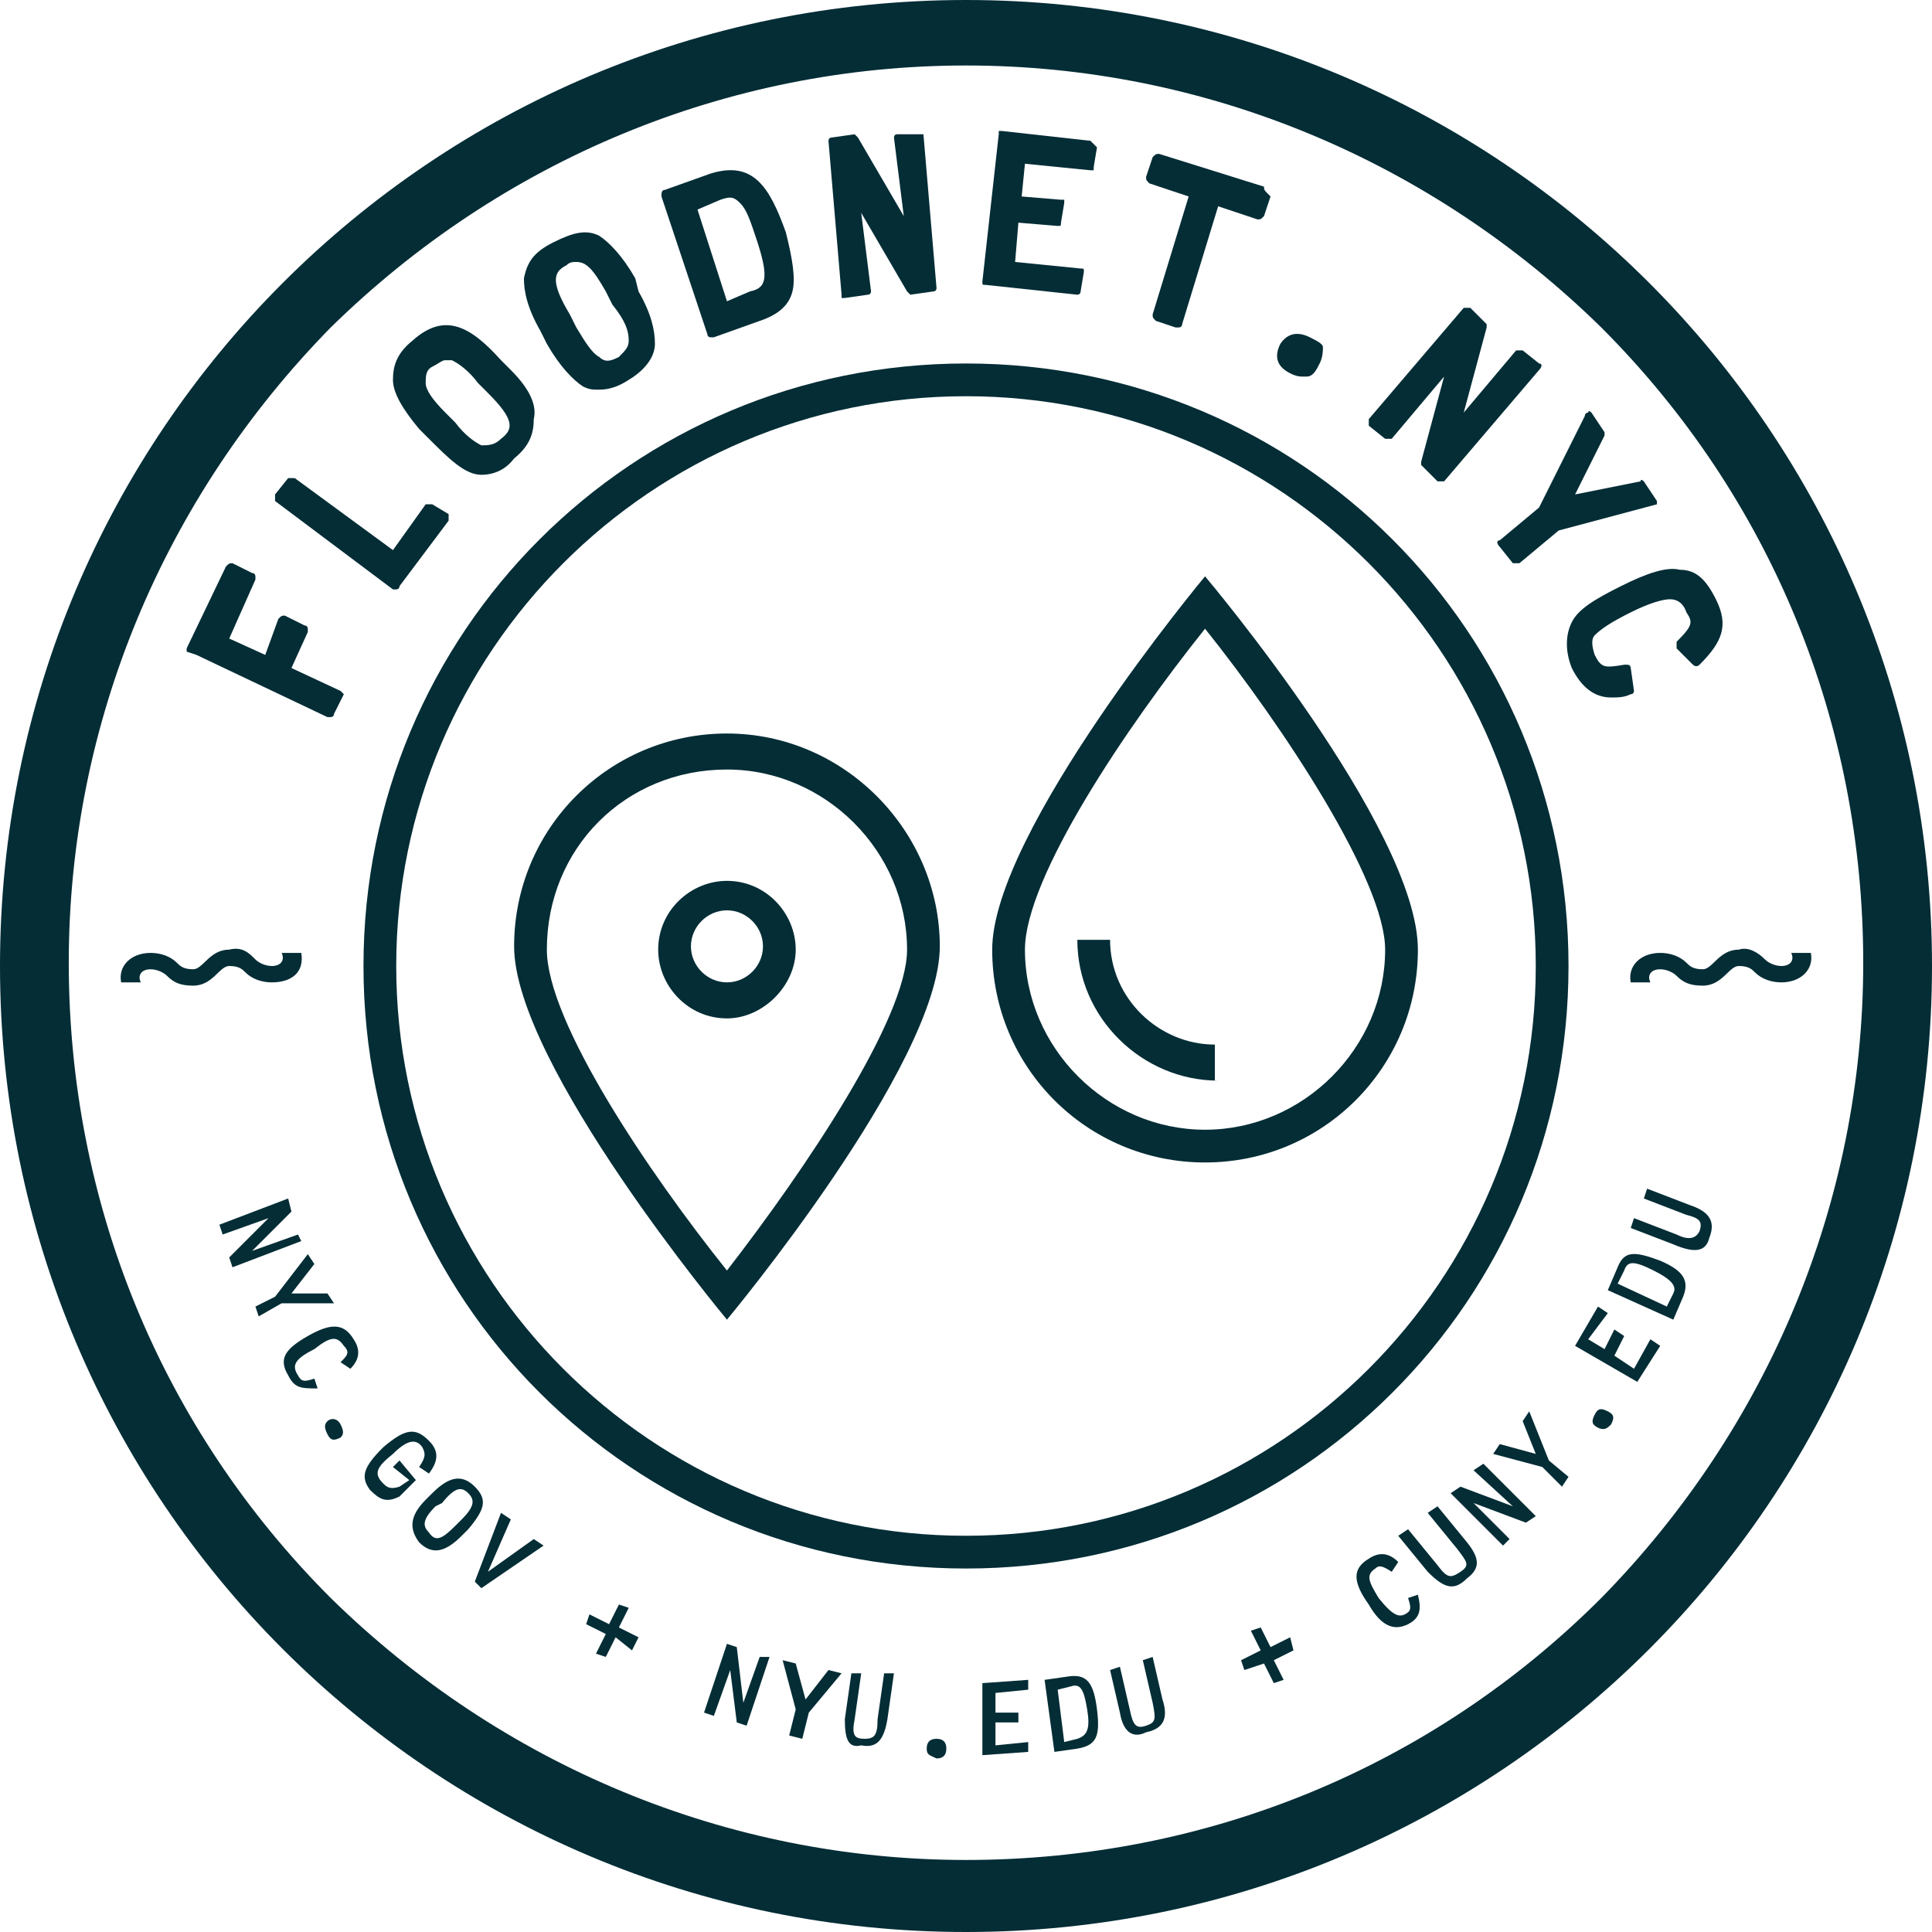 <?xml version="1.0" encoding="utf-8"?>
<!-- Generator: Adobe Illustrator 25.0.1, SVG Export Plug-In . SVG Version: 6.00 Build 0)  -->
<svg version="1.1" id="Layer_1" xmlns="http://www.w3.org/2000/svg" xmlns:xlink="http://www.w3.org/1999/xlink" x="0px" y="0px"
	 viewBox="0 0 59 59" style="enable-background:new 0 0 59 59;" xml:space="preserve">
<style type="text/css">
	.st0{fill:#042D36;}
</style>
<g>
	<path class="st0" d="M9.2,37.9l-2.1,0.8L7,38.4l1.2-1.2l-1.4,0.5l-0.1-0.3l2.1-0.8L8.9,37l-1.2,1.2l1.4-0.5L9.2,37.9z"/>
	<path class="st0" d="M8.4,39.6l1-1.3l0.2,0.3l-0.7,0.9l1.1,0l0.2,0.3l-1.6,0l-0.7,0.4l-0.1-0.3L8.4,39.6z"/>
	<path class="st0" d="M9.4,40.8c0.7-0.4,1.1-0.4,1.4,0.1c0.2,0.3,0.2,0.6-0.1,0.9l-0.3-0.2c0.2-0.2,0.3-0.3,0.1-0.5
		c-0.2-0.3-0.4-0.3-0.9,0.1c-0.6,0.3-0.7,0.5-0.5,0.8c0.1,0.2,0.2,0.2,0.5,0.1l0.1,0.3C9.2,42.4,9,42.4,8.8,42
		C8.5,41.5,8.7,41.2,9.4,40.8z"/>
	<path class="st0" d="M10,43.4c0.1-0.1,0.3-0.1,0.4,0.1c0.1,0.2,0.1,0.3,0,0.4C10.2,44,10.1,44,10,43.8C9.9,43.6,9.9,43.5,10,43.4z"
		/>
	<path class="st0" d="M11.7,44.2c0.7-0.6,1-0.6,1.4-0.2c0.3,0.3,0.3,0.6,0,1l-0.3-0.2c0.2-0.3,0.2-0.4,0.1-0.6
		c-0.2-0.3-0.5-0.2-0.9,0.2c-0.5,0.4-0.6,0.6-0.3,0.9c0.1,0.1,0.2,0.2,0.5,0.1l0.3-0.2L12,44.8l0.2-0.2l0.5,0.6l-0.5,0.5
		c-0.4,0.2-0.6,0.1-0.9-0.2C11,45.1,11.1,44.8,11.7,44.2z"/>
	<path class="st0" d="M13,45.8l0.2-0.2c0.5-0.5,0.9-0.6,1.3-0.2c0.4,0.4,0.3,0.7-0.2,1.3l-0.2,0.2c-0.5,0.5-0.9,0.6-1.3,0.2
		C12.5,46.7,12.5,46.3,13,45.8z M13.9,46.6l0.2-0.2c0.4-0.4,0.4-0.6,0.2-0.8c-0.2-0.2-0.4-0.2-0.8,0.3L13.3,46
		c-0.4,0.4-0.4,0.6-0.2,0.8C13.3,47.1,13.5,47,13.9,46.6z"/>
	<path class="st0" d="M15.3,46.2l0.3,0.2L14.9,48l1.4-1l0.3,0.2l-1.9,1.3l-0.2-0.2L15.3,46.2z"/>
	<path class="st0" d="M19.3,50.4L18.8,50l-0.3,0.6l-0.3-0.1l0.3-0.6l-0.6-0.3l0.1-0.3l0.6,0.3l0.3-0.6l0.3,0.1l-0.3,0.6l0.6,0.3
		L19.3,50.4z"/>
	<path class="st0" d="M23.5,50.6l-0.7,2.1l-0.3-0.1L22.3,51l-0.5,1.4l-0.3-0.1l0.7-2.1l0.3,0.1l0.2,1.7l0.5-1.4L23.5,50.6z"/>
	<path class="st0" d="M24.3,52.2l-0.4-1.5l0.4,0.1l0.3,1.1l0.7-0.9l0.4,0.1l-1,1.2l-0.2,0.8L24.1,53L24.3,52.2z"/>
	<path class="st0" d="M25.8,52.5l0.2-1.4l0.3,0l-0.2,1.4c-0.1,0.5,0,0.6,0.3,0.6c0.3,0,0.4-0.1,0.4-0.6l0.2-1.4l0.3,0l-0.2,1.4
		c-0.1,0.6-0.3,0.9-0.8,0.8C25.9,53.4,25.8,53.1,25.8,52.5z"/>
	<path class="st0" d="M28.3,53.4c0-0.2,0.1-0.3,0.3-0.3c0.2,0,0.3,0.1,0.3,0.3c0,0.2-0.1,0.3-0.3,0.3C28.4,53.6,28.3,53.6,28.3,53.4
		z"/>
	<path class="st0" d="M30.4,51.7l0,0.6l0.7,0l0,0.3l-0.7,0l0,0.7l1-0.1l0,0.3l-1.4,0.1L30,51.4l1.4-0.1l0,0.3L30.4,51.7z"/>
	<path class="st0" d="M33.5,52.2c0.1,0.8,0,1.1-0.6,1.2l-0.7,0.1l-0.3-2.2l0.7-0.1C33.2,51.1,33.4,51.4,33.5,52.2z M33.2,52.2
		c-0.1-0.6-0.2-0.8-0.5-0.7l-0.4,0.1l0.2,1.6l0.4-0.1C33.2,53,33.3,52.8,33.2,52.2z"/>
	<path class="st0" d="M34.2,52.3L33.9,51l0.3-0.1l0.3,1.3c0.1,0.5,0.2,0.6,0.5,0.5c0.3-0.1,0.3-0.2,0.2-0.7l-0.3-1.3l0.3-0.1
		l0.3,1.3c0.2,0.6,0,0.9-0.5,1C34.6,53.1,34.3,52.9,34.2,52.3z"/>
	<path class="st0" d="M39.5,50.4l-0.6,0.3l0.3,0.6l-0.3,0.1l-0.3-0.6L38,51l-0.1-0.3l0.6-0.3l-0.3-0.6l0.3-0.1l0.3,0.6l0.6-0.3
		L39.5,50.4z"/>
	<path class="st0" d="M41.8,49c-0.5-0.7-0.5-1.1,0-1.4c0.3-0.2,0.6-0.2,0.9,0.1L42.5,48c-0.3-0.2-0.4-0.2-0.5-0.1
		c-0.3,0.2-0.2,0.4,0.1,0.9c0.4,0.5,0.6,0.6,0.8,0.5c0.2-0.1,0.2-0.2,0.1-0.5l0.3-0.1c0.1,0.4,0.1,0.7-0.3,0.9
		C42.6,49.8,42.2,49.7,41.8,49z"/>
	<path class="st0" d="M43.6,48l-0.9-1.1l0.3-0.2l0.9,1.1c0.3,0.4,0.4,0.4,0.7,0.2s0.2-0.3-0.1-0.7l-0.9-1.1l0.3-0.2l0.9,1.1
		c0.4,0.5,0.4,0.8,0,1.1C44.4,48.6,44.1,48.5,43.6,48z"/>
	<path class="st0" d="M45.3,44.7l1.6,1.6l-0.3,0.2L45,45.9l1.1,1.1l-0.2,0.2l-1.6-1.6l0.3-0.2l1.6,0.6L45,44.9L45.3,44.7z"/>
	<path class="st0" d="M47.1,44.8l-1.5-0.4l0.2-0.3l1.1,0.3l-0.4-1l0.2-0.3l0.6,1.5l0.6,0.5l-0.2,0.3L47.1,44.8z"/>
	<path class="st0" d="M48.8,43.6c-0.2-0.1-0.2-0.2-0.1-0.4c0.1-0.2,0.2-0.2,0.4-0.1c0.2,0.1,0.2,0.2,0.1,0.4
		C49.1,43.6,49,43.7,48.8,43.6z"/>
	<path class="st0" d="M48.5,40.9l0.5,0.3l0.3-0.6l0.3,0.2l-0.3,0.6l0.6,0.4l0.5-0.9l0.3,0.2L50,42.2l-1.9-1.1l0.7-1.2l0.3,0.2
		L48.5,40.9z"/>
	<path class="st0" d="M50.7,38.5c0.7,0.3,0.9,0.6,0.7,1.1l-0.3,0.7l-2-0.9l0.3-0.7C49.6,38.2,49.9,38.2,50.7,38.5z M50.5,38.8
		c-0.6-0.3-0.8-0.3-0.9,0l-0.2,0.4l1.5,0.7l0.2-0.4C51.2,39.3,51.1,39.1,50.5,38.8z"/>
	<path class="st0" d="M51.1,38l-1.3-0.5l0.1-0.3l1.3,0.5c0.4,0.2,0.6,0.1,0.7-0.1c0.1-0.3,0-0.4-0.4-0.5l-1.3-0.5l0.1-0.3l1.3,0.5
		c0.6,0.2,0.8,0.5,0.6,1C52.1,38.2,51.8,38.3,51.1,38z"/>
</g>
<g>
	<path class="st0" d="M10.4,21.1l-1.5-0.7l0.5-1.1c0,0,0-0.1,0-0.1c0,0,0-0.1-0.1-0.1l-0.6-0.3c-0.1,0-0.1,0-0.2,0.1L8.1,20
		l-1.1-0.5l0.8-1.8c0,0,0-0.1,0-0.1c0,0,0-0.1-0.1-0.1l-0.6-0.3c-0.1,0-0.1,0-0.2,0.1l-1.2,2.5c0,0,0,0.1,0,0.1C6,20,6,20,6,20
		l4,1.9c0,0,0,0,0.1,0c0,0,0.1,0,0.1-0.1l0.3-0.6C10.5,21.2,10.5,21.2,10.4,21.1C10.5,21.1,10.5,21.1,10.4,21.1z"/>
	<path class="st0" d="M13.2,15.4c-0.1,0-0.1,0-0.2,0l-1,1.4l-3-2.2c0,0-0.1,0-0.1,0c0,0-0.1,0-0.1,0l-0.4,0.5c0,0.1,0,0.1,0,0.2
		l3.6,2.7c0,0,0,0,0.1,0c0,0,0.1,0,0.1-0.1l1.5-2c0,0,0-0.1,0-0.1c0,0,0-0.1,0-0.1L13.2,15.4z"/>
	<path class="st0" d="M15.6,11.3L15.3,11c-0.9-1-1.7-1.5-2.7-0.6c-0.5,0.4-0.6,0.8-0.6,1.2c0,0.4,0.3,0.9,0.8,1.5l0.3,0.3v0
		c0.6,0.6,1.1,1.1,1.6,1.1c0.3,0,0.7-0.1,1-0.5c0.5-0.4,0.6-0.8,0.6-1.2C16.4,12.4,16.2,11.9,15.6,11.3z M15.3,13.4
		c-0.2,0.2-0.4,0.2-0.6,0.2c-0.2-0.1-0.5-0.3-0.8-0.7l-0.3-0.3c-0.4-0.4-0.6-0.7-0.6-0.9c0-0.2,0-0.4,0.2-0.5
		c0.2-0.1,0.3-0.2,0.4-0.2c0.1,0,0.1,0,0.2,0c0.2,0.1,0.5,0.3,0.8,0.7l0.3,0.3c0,0,0,0,0,0C15.7,12.8,15.7,13.1,15.3,13.4z"/>
	<path class="st0" d="M19.4,8.5c-0.4-0.7-0.8-1.1-1.1-1.3c-0.4-0.2-0.8-0.1-1.4,0.2C16.3,7.7,16.1,8,16,8.5c0,0.4,0.1,0.9,0.5,1.6
		l0.2,0.4c0.4,0.7,0.8,1.1,1.1,1.3c0.2,0.1,0.3,0.1,0.5,0.1c0.3,0,0.6-0.1,0.9-0.3c0.5-0.3,0.8-0.7,0.8-1.1c0-0.4-0.1-0.9-0.5-1.6
		L19.4,8.5z M19.2,10.4c0,0.2-0.1,0.3-0.3,0.5c-0.2,0.1-0.4,0.2-0.6,0c-0.2-0.1-0.4-0.4-0.7-0.9l-0.2-0.4c-0.6-1-0.5-1.3-0.1-1.5
		C17.4,8,17.5,8,17.6,8c0.3,0,0.5,0.2,0.9,0.9l0.2,0.4C19.1,9.8,19.2,10.1,19.2,10.4z"/>
	<path class="st0" d="M21.7,5.3l-1.4,0.5c-0.1,0-0.1,0.1-0.1,0.2l1.4,4.2c0,0,0,0.1,0.1,0.1c0,0,0,0,0.1,0c0,0,0,0,0,0l1.4-0.5
		c0.6-0.2,0.9-0.5,1-0.9c0.1-0.4,0-1-0.2-1.8C23.5,5.7,23,4.9,21.7,5.3z M22.2,9.2l-0.9-2.8L22,6.1c0.3-0.1,0.4-0.1,0.6,0.1
		c0.2,0.2,0.3,0.5,0.5,1.1c0.4,1.2,0.3,1.5-0.2,1.6L22.2,9.2z"/>
	<path class="st0" d="M28.2,4.1C28.1,4.1,28.1,4.1,28.2,4.1l-0.8,0c-0.1,0-0.1,0.1-0.1,0.1l0.3,2.4l-1.4-2.4c0,0-0.1-0.1-0.1-0.1
		l-0.7,0.1c-0.1,0-0.1,0.1-0.1,0.1L25.7,9c0,0,0,0.1,0,0.1c0,0,0.1,0,0.1,0c0,0,0,0,0,0L26.5,9c0.1,0,0.1-0.1,0.1-0.1l-0.3-2.4
		l1.4,2.4c0,0,0.1,0.1,0.1,0.1l0.7-0.1c0.1,0,0.1-0.1,0.1-0.1L28.2,4.1C28.2,4.2,28.2,4.1,28.2,4.1z"/>
	<path class="st0" d="M33.3,4.3l-2.7-0.3c0,0-0.1,0-0.1,0c0,0,0,0.1,0,0.1L30,8.6c0,0.1,0,0.1,0.1,0.1L32.9,9c0,0,0,0,0,0
		C32.9,9,33,9,33,8.9l0.1-0.6c0-0.1,0-0.1-0.1-0.1L31,8l0.1-1.2l1.2,0.1c0.1,0,0.1,0,0.1-0.1l0.1-0.6c0,0,0-0.1,0-0.1
		c0,0-0.1,0-0.1,0l-1.2-0.1L31.3,5l2,0.2c0,0,0.1,0,0.1,0c0,0,0-0.1,0-0.1l0.1-0.6C33.4,4.4,33.4,4.4,33.3,4.3
		C33.4,4.4,33.3,4.3,33.3,4.3z"/>
	<path class="st0" d="M38.6,5.7l-3.2-1c-0.1,0-0.1,0-0.2,0.1L35,5.4c0,0.1,0,0.1,0.1,0.2l1.2,0.4l-1.1,3.6c0,0.1,0,0.1,0.1,0.2
		l0.6,0.2c0,0,0,0,0,0c0,0,0,0,0.1,0c0,0,0.1,0,0.1-0.1l1.1-3.6l1.2,0.4c0.1,0,0.1,0,0.2-0.1l0.2-0.6C38.6,5.8,38.6,5.8,38.6,5.7
		C38.6,5.7,38.6,5.7,38.6,5.7z"/>
	<path class="st0" d="M40,10.3c-0.4-0.2-0.7-0.1-0.9,0.2v0c-0.2,0.4-0.1,0.7,0.3,0.9c0.2,0.1,0.3,0.1,0.4,0.1c0,0,0.1,0,0.1,0
		c0.2,0,0.3-0.2,0.4-0.4c0.1-0.2,0.1-0.4,0.1-0.5C40.4,10.5,40.2,10.4,40,10.3z"/>
	<path class="st0" d="M47,11.1l-0.5-0.4c-0.1,0-0.1,0-0.2,0l-1.6,1.9l0.7-2.6c0,0,0-0.1,0-0.1l-0.5-0.5c-0.1,0-0.1,0-0.2,0l-2.9,3.4
		c0,0.1,0,0.1,0,0.2l0.5,0.4c0.1,0,0.1,0,0.2,0l1.6-1.9l-0.7,2.6c0,0,0,0.1,0,0.1l0.5,0.5c0,0,0.1,0,0.1,0c0,0,0.1,0,0.1,0l2.9-3.4
		C47.1,11.2,47.1,11.1,47,11.1z"/>
	<path class="st0" d="M50.6,15.4c0,0,0-0.1,0-0.1l-0.4-0.6c0,0-0.1-0.1-0.1,0l-2,0.4l0.9-1.8c0,0,0-0.1,0-0.1l-0.4-0.6
		c0,0-0.1-0.1-0.1,0c0,0-0.1,0-0.1,0.1l-1.4,2.8l-1.2,1c-0.1,0-0.1,0.1,0,0.2l0.4,0.5c0,0,0.1,0,0.1,0c0,0,0,0,0,0c0,0,0.1,0,0.1,0
		l1.2-1L50.6,15.4C50.6,15.5,50.6,15.4,50.6,15.4z"/>
	<path class="st0" d="M52.4,18.3c-0.3-0.6-0.6-0.9-1.1-0.9c-0.4-0.1-1,0.1-1.8,0.5c-0.8,0.4-1.3,0.7-1.5,1.1c-0.2,0.4-0.2,0.9,0,1.4
		c0.3,0.6,0.7,0.9,1.2,0.9c0.2,0,0.4,0,0.6-0.1c0.1,0,0.1-0.1,0.1-0.1l-0.1-0.7c0,0,0-0.1-0.1-0.1c0,0-0.1,0-0.1,0
		c-0.6,0.1-0.7,0.1-0.9-0.3c-0.1-0.3-0.1-0.5,0-0.6c0.2-0.2,0.5-0.4,1.1-0.7c0.6-0.3,1-0.4,1.2-0.4c0.2,0,0.4,0.1,0.5,0.4
		c0.2,0.3,0.2,0.4-0.3,0.9c0,0,0,0.1,0,0.1c0,0,0,0.1,0,0.1l0.5,0.5c0,0,0.1,0.1,0.2,0C52.6,19.6,52.8,19.1,52.4,18.3z"/>
</g>
<path class="st0" d="M29.5,2c7.3,0,14.2,2.9,19.4,8c5.2,5.2,8,12.1,8,19.4s-2.9,14.2-8,19.4c-5.2,5.2-12.1,8-19.4,8
	s-14.2-2.9-19.4-8c-5.2-5.2-8-12.1-8-19.4s2.9-14.2,8-19.4C15.3,4.9,22.2,2,29.5,2 M29.5,0C13.2,0,0,13.2,0,29.5S13.2,59,29.5,59
	S59,45.8,59,29.5S45.8,0,29.5,0L29.5,0z"/>
<path class="st0" d="M29.5,12.1c9.6,0,17.4,7.8,17.4,17.4s-7.8,17.4-17.4,17.4s-17.4-7.8-17.4-17.4S19.9,12.1,29.5,12.1 M29.5,11.1
	c-10.2,0-18.4,8.2-18.4,18.4s8.2,18.4,18.4,18.4s18.4-8.2,18.4-18.4S39.7,11.1,29.5,11.1L29.5,11.1z"/>
<g>
	<path class="st0" d="M53.9,29.3c0.1,0.1,0.3,0.2,0.5,0.2c0.3,0,0.4-0.2,0.3-0.4h0.6c0.1,0.5-0.3,0.9-0.9,0.9
		c-0.3,0-0.6-0.1-0.8-0.3c-0.1-0.1-0.2-0.2-0.5-0.2c-0.3,0-0.5,0.6-1.1,0.6c-0.4,0-0.6-0.1-0.8-0.3c-0.1-0.1-0.3-0.2-0.5-0.2
		c-0.3,0-0.4,0.2-0.3,0.4h-0.6c-0.1-0.5,0.3-0.9,0.9-0.9c0.3,0,0.6,0.1,0.8,0.3c0.1,0.1,0.2,0.2,0.5,0.2c0.3,0,0.5-0.6,1.1-0.6
		C53.4,28.9,53.7,29.1,53.9,29.3z"/>
</g>
<g>
	<path class="st0" d="M7.8,29.3c0.1,0.1,0.3,0.2,0.5,0.2c0.3,0,0.4-0.2,0.3-0.4h0.6C9.3,29.7,8.9,30,8.3,30c-0.3,0-0.6-0.1-0.8-0.3
		c-0.1-0.1-0.2-0.2-0.5-0.2c-0.3,0-0.5,0.6-1.1,0.6c-0.4,0-0.6-0.1-0.8-0.3c-0.1-0.1-0.3-0.2-0.5-0.2c-0.3,0-0.4,0.2-0.3,0.4H3.7
		c-0.1-0.5,0.3-0.9,0.9-0.9c0.3,0,0.6,0.1,0.8,0.3c0.1,0.1,0.2,0.2,0.5,0.2c0.3,0,0.5-0.6,1.1-0.6C7.4,28.9,7.6,29.1,7.8,29.3z"/>
</g>
<g>
	<path class="st0" d="M22.2,23.5c3,0,5.5,2.5,5.5,5.5c0,2.1-3.1,6.7-5.5,9.8c-2.4-3-5.5-7.6-5.5-9.8C16.7,25.9,19.1,23.5,22.2,23.5
		 M22.2,22.4c-3.6,0-6.5,2.9-6.5,6.5c0,3.6,6.5,11.4,6.5,11.4s6.5-7.8,6.5-11.4C28.7,25.4,25.8,22.4,22.2,22.4L22.2,22.4z"/>
	<path class="st0" d="M36.8,19.2c2.4,3,5.5,7.7,5.5,9.8c0,3-2.5,5.5-5.5,5.5c-3,0-5.5-2.5-5.5-5.5C31.3,26.8,34.4,22.2,36.8,19.2
		 M36.8,17.6c0,0-6.5,7.8-6.5,11.4c0,3.6,2.9,6.5,6.5,6.5c3.6,0,6.5-2.9,6.5-6.5C43.3,25.3,36.8,17.6,36.8,17.6L36.8,17.6z"/>
	<path class="st0" d="M22.2,31.1c-1.2,0-2.1-1-2.1-2.1c0-1.2,1-2.1,2.1-2.1c1.2,0,2.1,1,2.1,2.1C24.3,30.1,23.3,31.1,22.2,31.1z
		 M22.2,27.8c-0.6,0-1.1,0.5-1.1,1.1s0.5,1.1,1.1,1.1c0.6,0,1.1-0.5,1.1-1.1S22.8,27.8,22.2,27.8z"/>
	<path class="st0" d="M37.2,33c-2.3,0-4.3-1.9-4.3-4.3h1c0,1.8,1.5,3.2,3.2,3.2V33z"/>
</g>
</svg>
